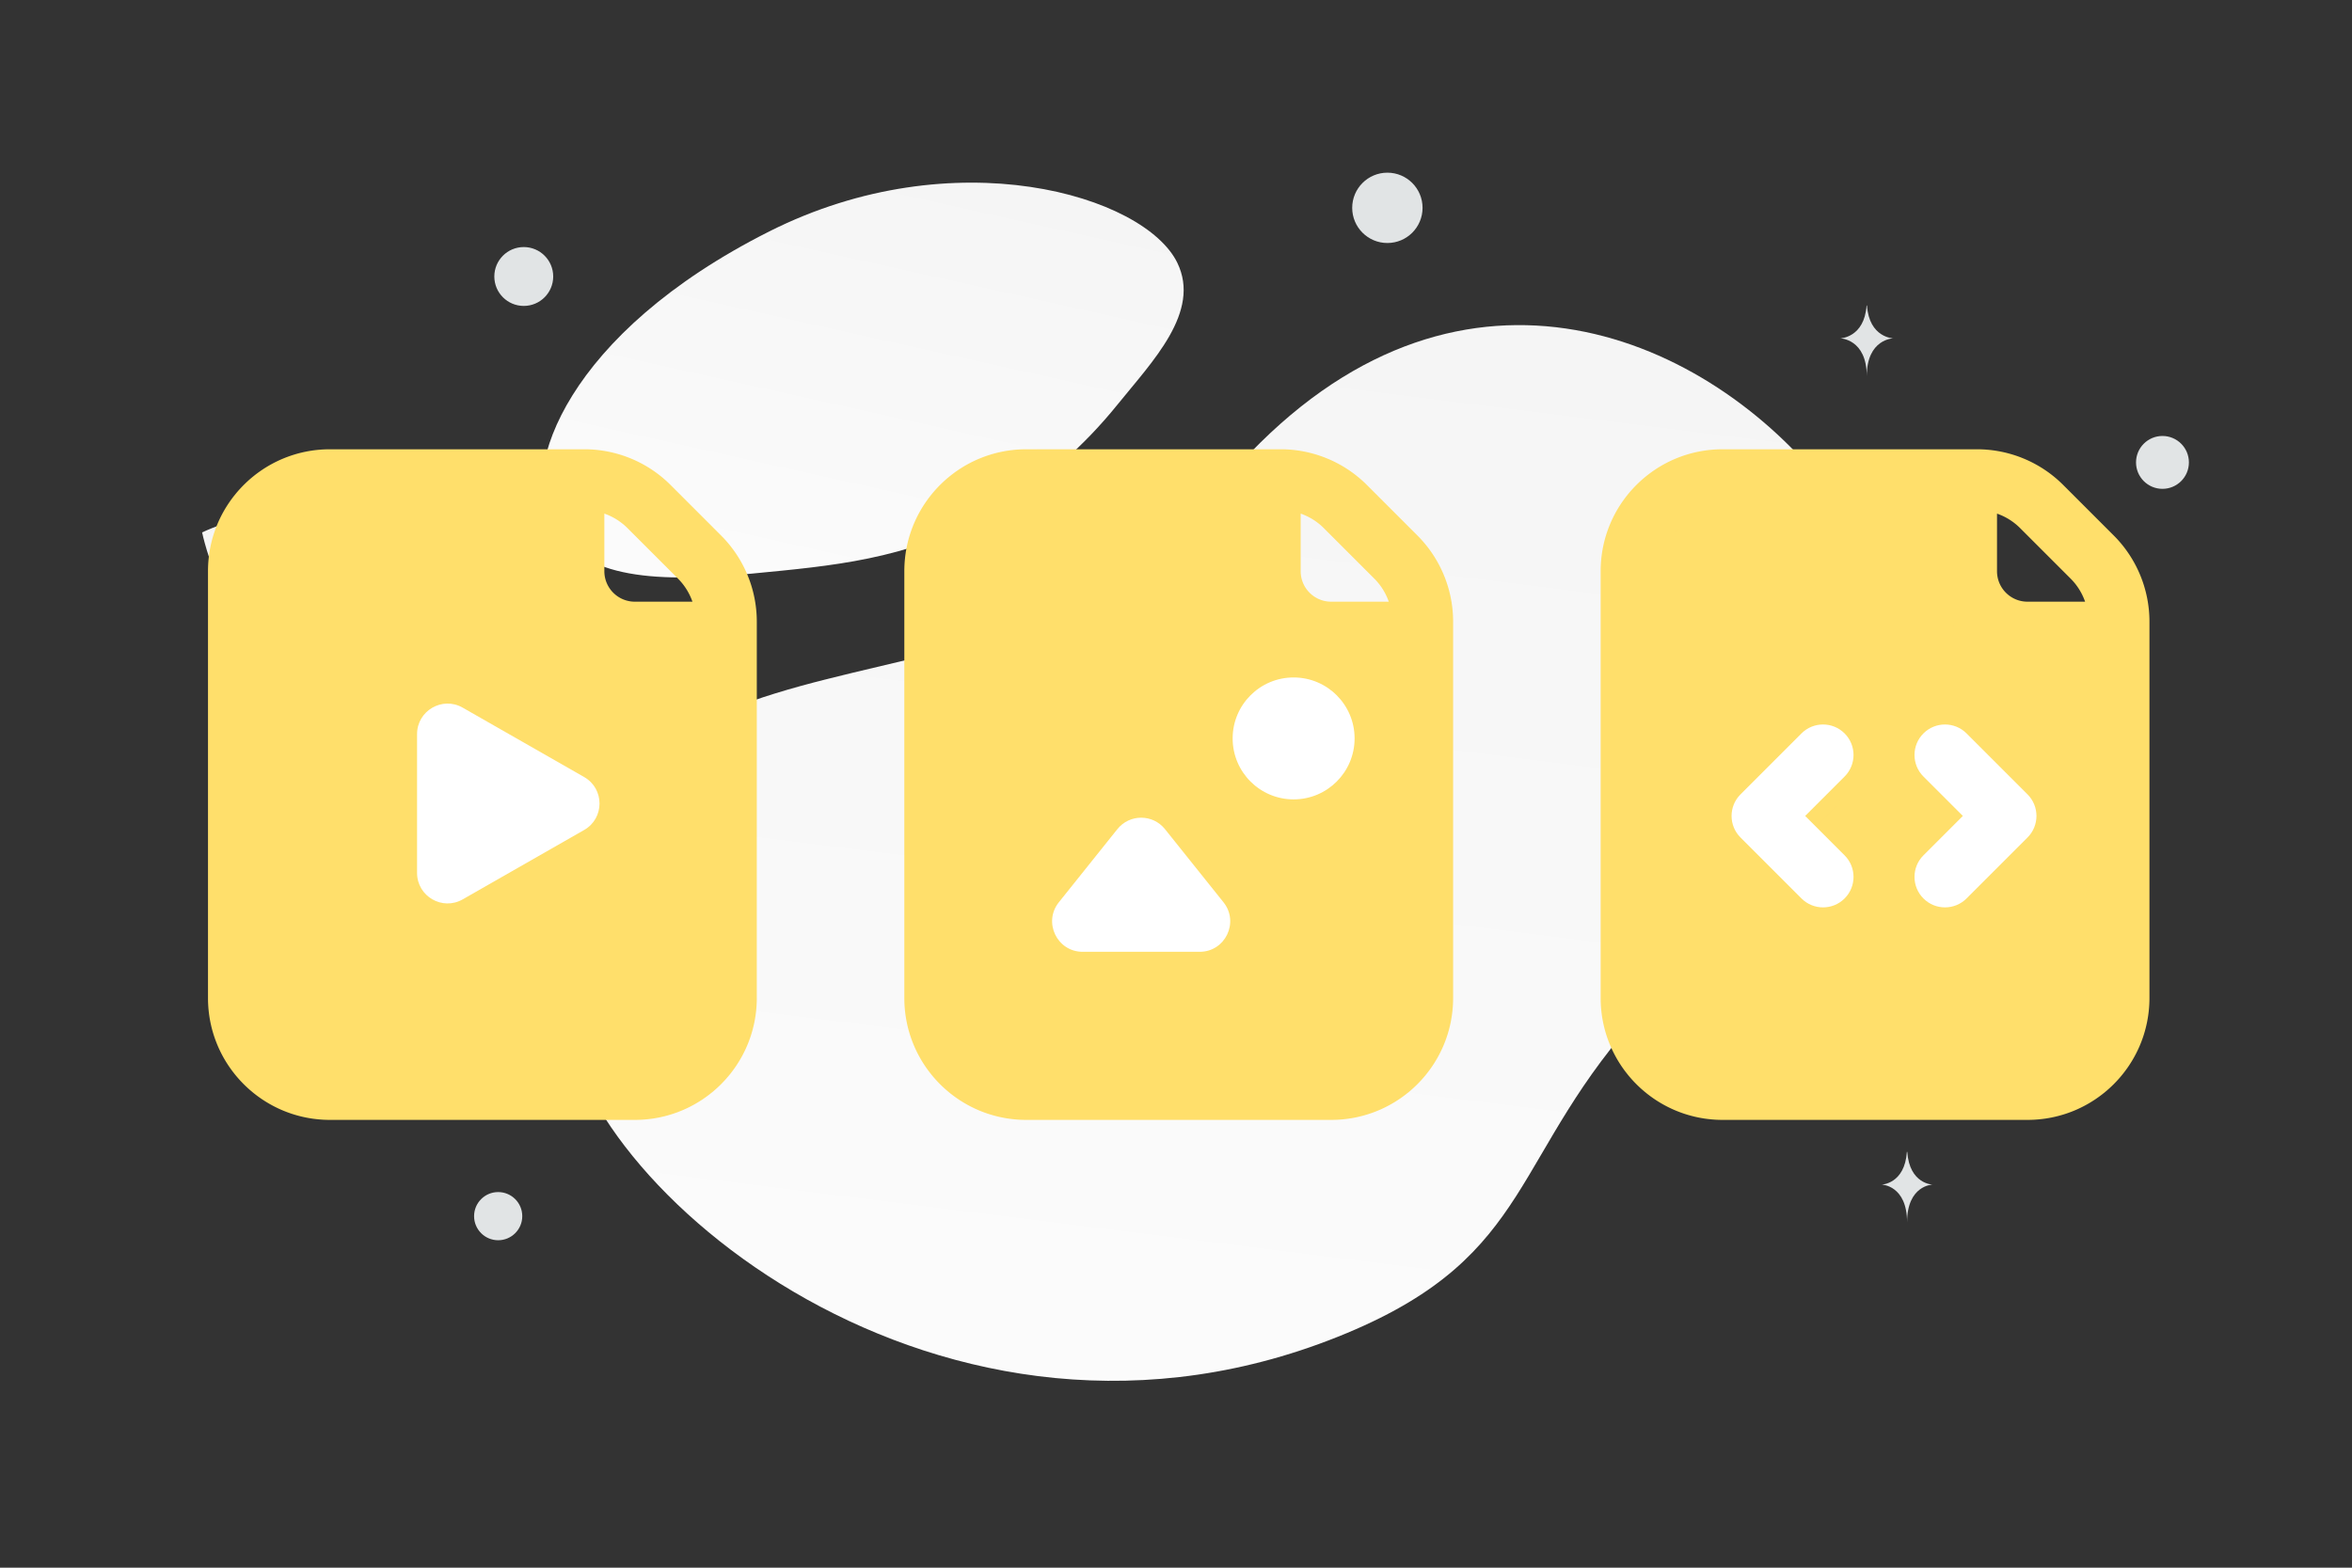 <svg width="900" height="600" viewBox="0 0 900 600" fill="none" xmlns="http://www.w3.org/2000/svg"><rect x="0" y="0" width="900" height="600" fill="#333333" stroke="none"/><path fill="transparent" d="M0 0h900v600H0z"/><path d="M215.958 385.882c2.624 66.56 144.738 189.062 299.641 124.239 72.044-30.152 62.145-68.039 113.821-124.049 30.802-33.382 76.99-60.775 86.308-105.971 8.053-39.011-2.895-79.101-25.518-103.723-50.877-55.371-146.122-87.616-227.372 14.78-81.249 102.397-253.627 23.057-246.88 194.724z" fill="url(#a)"/><path d="M210.397 199.939c11.577 20.663 36.933 23.502 77.555 19.575 30.55-2.958 58.41-5.248 88.963-21.905 21.385-11.652 38.312-27.415 50.667-42.725 13.389-16.586 32.076-35.515 22.915-54.321-12.589-25.833-85.393-47.59-156.088-12.01-77.658 39.096-95.338 91.192-84.012 111.386z" fill="url(#b)"/><path d="M116.204 261.922c30.013 14.889 69.848-4.255 69.848-4.255s-8.853-43.274-38.882-58.141c-30.014-14.888-69.833 4.234-69.833 4.234s8.853 43.274 38.867 58.162z" fill="url(#c)"/><path d="M788.697 308.306c-16.307 9.773-39.702.739-39.702.739s3.059-24.877 19.376-34.639c16.306-9.773 39.691-.75 39.691-.75s-3.059 24.877-19.365 34.65z" fill="url(#d)"/><circle cx="190.627" cy="465.457" r="9.218" fill="#E1E4E5"/><circle cx="790.999" cy="397.143" r="13.315" fill="#E1E4E5"/><circle cx="143.684" cy="374.318" r="10.134" fill="#E1E4E5"/><circle cx="200.42" cy="105.82" r="11.267" fill="#E1E4E5"/><circle cx="827.474" cy="176.976" r="10.117" transform="rotate(90 827.474 176.976)" fill="#E1E4E5"/><circle cx="530.886" cy="79.547" r="13.46" fill="#E1E4E5"/><ellipse cx="180.57" cy="318.184" rx="10.353" ry="8.283" fill="#E1E4E5"/><path d="M714.401 116.925h-.147c-.874 12.375-10.077 12.565-10.077 12.565s10.149.198 10.149 14.497c0-14.299 10.148-14.497 10.148-14.497s-9.199-.19-10.073-12.565zm15.418 323.921h-.142c-.838 12.338-9.674 12.528-9.674 12.528s9.743.197 9.743 14.454c0-14.257 9.744-14.454 9.744-14.454s-8.832-.19-9.671-12.528z" fill="#E1E4E5"/><path d="m90.091 204.782 23.5-16.5 104.5-4v46l29.5 11h26.5l5 116-5 48-16.5 6-35 4.5-109-4.5-16-19-10-130.5 2.5-57zm267 0 23.5-16.5 104.5-4v46l29.5 11h26.5l5 116-5 48-16.5 6-35 4.5-109-4.5-16-19-10-130.5 2.5-57z" fill="#ffdf6b"/><path d="m90.091 204.782 23.5-16.5 104.5-4v46l29.5 11h26.5l5 116-5 48-16.5 6-35 4.5-109-4.5-16-19-10-130.5 2.5-57zm537 0 23.5-16.5 104.5-4v46l29.5 11h26.5l5 116-5 48-16.5 6-35 4.5-109-4.5-16-19-10-130.5 2.5-57z" fill="#ffdf6b"/><path fill-rule="evenodd" clip-rule="evenodd" d="M612.495 218.616c0-25.774 20.893-46.667 46.666-46.667h97.337a46.667 46.667 0 0 1 32.998 13.668l19.33 19.33a46.668 46.668 0 0 1 13.669 32.999v144.003c0 25.773-20.894 46.667-46.667 46.667H659.161c-25.773 0-46.666-20.894-46.666-46.667V218.616zm186.666 35v128.333c0 12.887-10.446 23.333-23.333 23.333H659.161c-12.886 0-23.333-10.446-23.333-23.333V218.616c0-12.887 10.447-23.334 23.333-23.334h81.667v23.334c0 19.33 15.67 35 35 35h23.333zm-1.294-23.334a23.338 23.338 0 0 0-5.54-8.836l-19.33-19.33a23.32 23.32 0 0 0-8.836-5.539v22.039c0 6.443 5.224 11.666 11.667 11.666h22.039z" fill="#ffdf6b"/><path d="M662.578 315.365c-4.556 4.557-4.556 11.943 0 16.5l23.334 23.333c4.556 4.556 11.943 4.556 16.499 0 4.556-4.556 4.556-11.943 0-16.499l-15.084-15.084 15.084-15.084c4.556-4.556 4.556-11.943 0-16.499-4.556-4.556-11.943-4.556-16.499 0l-23.334 23.333zm86.5-23.333 23.333 23.333c4.556 4.557 4.556 11.943 0 16.5l-23.333 23.333c-4.557 4.556-11.943 4.556-16.5 0-4.556-4.556-4.556-11.943 0-16.499l15.084-15.084-15.084-15.084c-4.556-4.556-4.556-11.943 0-16.499 4.557-4.556 11.944-4.556 16.5 0z" fill="#ffdf6b"/><path d="M666.009 304.032c-4.557 4.557-4.557 11.943 0 16.5l23.333 23.333c4.556 4.556 11.943 4.556 16.499 0 4.556-4.556 4.556-11.943 0-16.499l-15.084-15.084 15.084-15.084c4.556-4.556 4.556-11.943 0-16.499-4.556-4.556-11.943-4.556-16.499 0l-23.333 23.333zm86.499-23.333 23.333 23.333c4.556 4.557 4.556 11.943 0 16.5l-23.333 23.333c-4.556 4.556-11.943 4.556-16.499 0-4.557-4.556-4.557-11.943 0-16.499l15.083-15.084-15.083-15.084c-4.557-4.556-4.557-11.943 0-16.499 4.556-4.556 11.943-4.556 16.499 0z" fill="#fff"/><path fill-rule="evenodd" clip-rule="evenodd" d="M346.043 218.616c0-25.774 20.893-46.667 46.667-46.667h97.336a46.671 46.671 0 0 1 32.999 13.668l19.33 19.33a46.671 46.671 0 0 1 13.668 32.999v144.003c0 25.773-20.893 46.667-46.667 46.667H392.71c-25.774 0-46.667-20.894-46.667-46.667V218.616zm186.667 35v128.333c0 12.887-10.447 23.333-23.334 23.333H392.71c-12.887 0-23.334-10.446-23.334-23.333V218.616c0-12.887 10.447-23.334 23.334-23.334h81.666v23.334c0 19.33 15.67 35 35 35h23.334zm-1.295-23.334a23.335 23.335 0 0 0-5.539-8.836l-19.33-19.33a23.335 23.335 0 0 0-8.836-5.539v22.039c0 6.443 5.223 11.666 11.666 11.666h22.039z" fill="#ffdf6b"/><path d="M495.007 305.949c-12.886 0-23.333-10.447-23.333-23.334 0-12.886 10.447-23.333 23.333-23.333 12.887 0 23.334 10.447 23.334 23.333 0 12.887-10.447 23.334-23.334 23.334zm-67.444 11.388-22.393 27.991c-6.111 7.639-.673 18.955 9.11 18.955h44.785c9.783 0 15.222-11.316 9.111-18.955l-22.393-27.991c-4.671-5.838-13.55-5.838-18.22 0z" fill="#fff"/><path fill-rule="evenodd" clip-rule="evenodd" d="M79.591 218.616c0-25.774 20.894-46.667 46.667-46.667h97.337a46.669 46.669 0 0 1 32.998 13.668l19.33 19.33a46.667 46.667 0 0 1 13.668 32.999v144.003c0 25.773-20.893 46.667-46.666 46.667H126.258c-25.773 0-46.667-20.894-46.667-46.667V218.616zm186.667 35v128.333c0 12.887-10.447 23.333-23.333 23.333H126.258c-12.887 0-23.333-10.446-23.333-23.333V218.616c0-12.887 10.446-23.334 23.333-23.334h81.667v23.334c0 19.33 15.67 35 35 35h23.333zm-1.294-23.334a23.35 23.35 0 0 0-5.54-8.836l-19.33-19.33a23.32 23.32 0 0 0-8.836-5.539v22.039c0 6.443 5.223 11.666 11.667 11.666h22.039z" fill="#ffdf6b"/><path d="m177.046 270.836 46.485 26.563c7.838 4.479 7.838 15.781 0 20.259l-46.485 26.563c-7.777 4.445-17.455-1.171-17.455-10.129v-53.126c0-8.958 9.678-14.574 17.455-10.13z" fill="#fff"/><defs><linearGradient id="a" x1="407.973" y1="768.307" x2="547.572" y2="-347.082" gradientUnits="userSpaceOnUse"><stop stop-color="#fff"/><stop offset="1" stop-color="#EEE"/></linearGradient><linearGradient id="b" x1="288.39" y1="333.85" x2="391.583" y2="-129.854" gradientUnits="userSpaceOnUse"><stop stop-color="#fff"/><stop offset="1" stop-color="#EEE"/></linearGradient><linearGradient id="c" x1="231.458" y1="308.363" x2="-16.093" y2="112.549" gradientUnits="userSpaceOnUse"><stop stop-color="#fff"/><stop offset="1" stop-color="#EEE"/></linearGradient><linearGradient id="d" x1="725.594" y1="339.766" x2="856.804" y2="217.855" gradientUnits="userSpaceOnUse"><stop stop-color="#fff"/><stop offset="1" stop-color="#EEE"/></linearGradient></defs></svg>